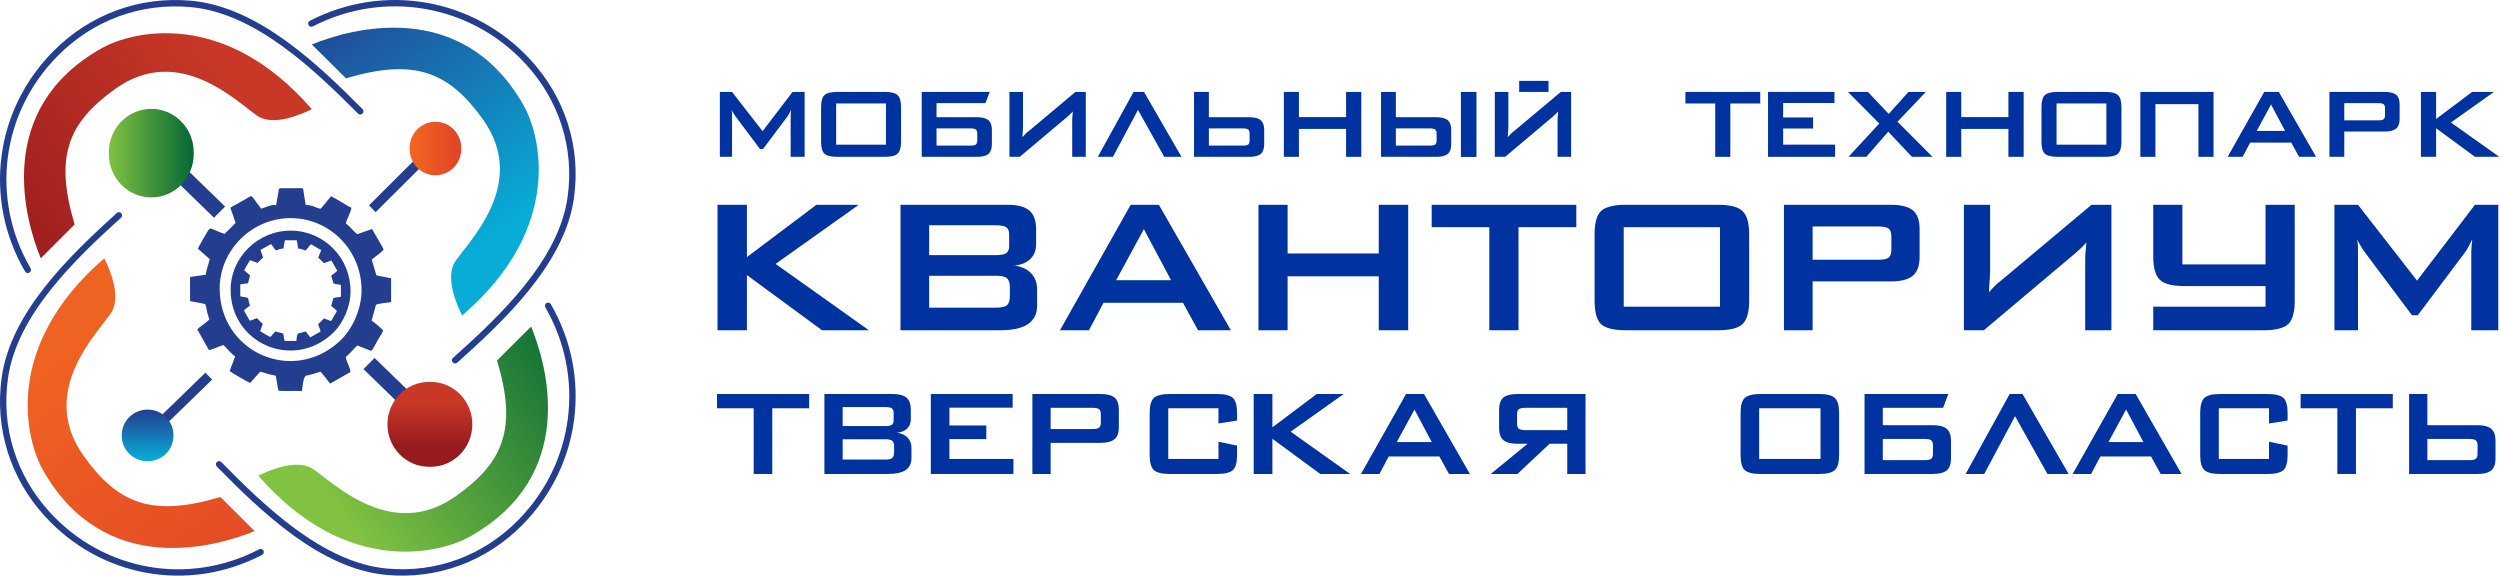 <svg width="1355" height="312" viewBox="0 0 1355 312" fill="none" xmlns="http://www.w3.org/2000/svg">
<path fill-rule="evenodd" clip-rule="evenodd" d="M13.573 147.133C-9.182 108.067 -2.861 59.643 29.042 27.61C48.911 7.67 75.686 -2.186 103.761 0.408C139.84 3.742 172.166 34.694 196.494 59.125C197.169 59.799 197.169 60.903 196.494 61.577C195.811 62.252 194.713 62.252 194.038 61.57C170.429 37.858 138.475 7.092 103.449 3.868C76.399 1.379 50.647 10.856 31.505 30.063C0.708 60.977 -5.391 107.682 16.57 145.399C17.053 146.221 16.771 147.281 15.947 147.77C15.124 148.244 14.055 147.963 13.573 147.133Z" fill="#243E8F"/>
<path fill-rule="evenodd" clip-rule="evenodd" d="M298.564 164.86C321.088 203.929 314.831 252.371 283.259 284.383C263.586 304.324 237.082 314.181 209.292 311.594C173.586 308.274 141.582 277.314 117.501 252.874C116.833 252.2 116.833 251.103 117.501 250.429C118.177 249.755 119.264 249.755 119.932 250.435C143.3 274.15 174.93 304.918 209.6 308.141C236.369 310.639 261.867 301.16 280.806 281.953C311.292 251.036 317.321 204.314 295.582 166.61C295.112 165.788 295.384 164.72 296.206 164.245C297.037 163.749 298.088 164.031 298.564 164.86Z" fill="#243E8F"/>
<path fill-rule="evenodd" clip-rule="evenodd" d="M167.934 11.264C208.223 -9.489 256.557 -1.004 287.231 32.083C306.33 52.689 314.985 79.675 311.082 107.367C306.061 142.964 273.481 173.578 247.821 196.561C247.106 197.187 246.003 197.142 245.354 196.435C244.707 195.729 244.759 194.641 245.474 194.007C270.39 171.708 302.761 141.455 307.625 106.896C311.387 80.219 303.059 54.257 284.661 34.409C255.046 2.47 208.432 -5.713 169.542 14.318C168.694 14.752 167.636 14.429 167.196 13.59C166.757 12.743 167.077 11.698 167.934 11.264Z" fill="#243E8F"/>
<path fill-rule="evenodd" clip-rule="evenodd" d="M142.073 300.738C102.339 321.486 54.678 313.006 24.42 279.917C5.585 259.317 -2.944 232.33 0.906 204.628C5.85 169.035 37.988 138.42 63.295 115.443C63.993 114.81 65.088 114.861 65.727 115.56C66.358 116.267 66.314 117.356 65.602 117.989C41.037 140.296 9.111 170.538 4.314 205.098C0.605 231.785 8.81 257.743 26.962 277.599C56.162 309.533 102.141 317.718 140.494 297.691C141.331 297.25 142.374 297.581 142.808 298.42C143.241 299.251 142.918 300.297 142.073 300.738Z" fill="#243E8F"/>
<path d="M79 82.042L115.984 118L122 111.958L85.016 76L79 82.042Z" fill="#243E8F"/>
<path d="M234.4 77L200 111.295L203.6 115L238 80.706L234.4 77Z" fill="#243E8F"/>
<path d="M240 229.954L203.02 194L197 200.046L233.98 236L240 229.954Z" fill="#243E8F"/>
<path d="M79.699 240L115 205.709L111.3 202L76 236.291L79.699 240Z" fill="#243E8F"/>
<path fill-rule="evenodd" clip-rule="evenodd" d="M142.583 139.549C142.415 139.76 139.748 142.408 139.588 142.51C138.77 142.313 136.001 141 135.621 141.059C135.176 141.205 132.604 146.026 132.341 146.478L135.57 149.308C135.504 149.906 134.73 151.729 134.482 153.509L130.223 154.115L130.23 160.628C130.99 160.745 131.859 160.92 132.531 161.036L134.182 161.379C134.62 161.547 134.62 162.648 134.883 163.633C135.066 164.333 135.256 164.989 135.468 165.587C134.781 166.31 132.67 167.622 132.217 168.272L135.329 173.785C136.359 173.72 138.068 172.721 139.295 172.466L139.756 172.897C140.377 173.612 141.765 175.084 142.459 175.5L140.976 179.439C141.472 179.876 145.965 182.487 146.527 182.648L149.267 179.629C149.822 179.709 150.684 180.051 151.283 180.212C152.057 180.401 152.678 180.526 153.489 180.708L154.175 184.668C154.723 184.982 159.186 184.668 160.596 184.85C160.677 183.968 160.947 180.978 161.67 180.693L162.466 180.518C163.847 180.227 164.483 179.928 165.643 179.629C166.527 180.671 167.411 181.787 168.216 182.824L173.716 179.715C173.738 178.542 172.488 176.704 172.488 175.609C173.702 174.676 174.402 173.654 175.579 172.568L179.385 174.005C179.853 173.626 180.605 172.035 181.027 171.328C181.474 170.555 182.256 169.417 182.62 168.535C182.379 168.163 180.013 166.106 179.487 165.901C179.552 165.573 180.634 161.671 180.663 161.613C181.24 161.255 183.834 161.014 184.783 160.905L184.775 154.436C184.221 154.304 180.823 153.794 180.758 153.604L179.508 149.446C180.597 148.513 181.824 147.776 182.774 146.763C182.467 145.975 180.275 142.459 179.61 141.197L175.571 142.62C174.498 141.708 173.658 140.592 172.496 139.695C172.78 138.462 173.905 136.624 174.015 135.457C173.38 135.326 169.633 132.868 168.494 132.394L165.702 135.742C164.789 135.647 164.519 135.391 163.73 135.114C163.102 134.881 162.401 134.786 161.597 134.706L161.02 131.052C160.954 130.541 161.035 130.228 160.56 130.228H154.752C154.219 130.228 154.3 130.716 154.219 131.249L153.576 134.852C152.568 134.4 150.494 135.523 149.515 135.749C149.091 135.129 148.668 134.597 148.185 133.955C147.842 133.488 147.229 132.554 146.819 132.321C146.403 132.467 145.746 132.89 145.344 133.138L142.524 134.706C141.925 134.998 141.64 135.173 141.18 135.494L142.583 139.549ZM125 157.032C125 139.315 140.121 124.684 158.098 125.005C175.944 125.319 190.217 140.03 189.997 158.221C189.897 166.478 185.878 175.529 180.064 180.883C158.478 200.773 125 185.996 125 157.032Z" fill="#243E8F"/>
<path d="M233.462 207H232.538C220.09 207 210 217.297 210 230C210 242.703 220.09 253 232.538 253H233.462C245.91 253 256 242.703 256 230C256 217.297 245.91 207 233.462 207Z" fill="url(#paint0_linear)"/>
<path d="M250 80.788V80.212C250 72.363 243.731 66 236 66C228.269 66 222 72.363 222 80.212V80.788C222 88.637 228.269 95 236 95C243.731 95 250 88.637 250 80.788Z" fill="url(#paint1_linear)"/>
<path d="M94 236.275V235.725C94 228.145 87.732 222 80 222C72.268 222 66 228.145 66 235.725V236.275C66 243.856 72.268 250 80 250C87.732 250 94 243.856 94 236.275Z" fill="url(#paint2_linear)"/>
<path d="M105 83.475V82.525C105 69.532 94.703 59 82 59C69.297 59 59 69.532 59 82.525V83.475C59 96.467 69.297 107 82 107C94.703 107 105 96.467 105 83.475Z" fill="url(#paint3_linear)"/>
<path fill-rule="evenodd" clip-rule="evenodd" d="M127.687 120.789C127.354 121.221 122.009 126.553 121.698 126.769C120.07 126.367 114.533 123.73 113.771 123.827C112.882 124.125 107.745 133.836 107.212 134.745L113.682 140.442C113.556 141.633 111.994 145.297 111.505 148.901L103 150.115L103.015 163.222C104.54 163.445 106.279 163.81 107.627 164.041L110.913 164.726C111.779 165.061 111.787 167.287 112.312 169.261C112.682 170.661 113.06 171.98 113.489 173.178C112.105 174.638 107.886 177.283 106.975 178.593L113.2 189.696C115.258 189.576 118.686 187.559 121.136 187.053L122.046 187.923C123.29 189.338 126.058 192.31 127.457 193.159L124.482 201.082C125.466 201.969 134.46 207.219 135.578 207.539L141.041 201.463C142.151 201.619 143.869 202.318 145.083 202.638C146.622 203.049 147.866 203.279 149.487 203.645L150.849 211.627C151.937 212.268 160.857 211.621 163.677 212C163.84 210.22 164.388 204.21 165.832 203.645L167.431 203.264C170.199 202.668 171.457 202.074 173.774 201.463C175.551 203.569 177.305 205.827 178.919 207.919L189.911 201.657C189.956 199.296 187.454 195.587 187.454 193.405C189.875 191.514 191.28 189.473 193.627 187.268L201.222 190.181C202.162 189.406 203.68 186.226 204.502 184.774C205.397 183.21 206.951 180.924 207.699 179.159C207.211 178.406 202.472 174.273 201.422 173.841C201.571 173.186 203.724 165.322 203.775 165.217C204.932 164.495 210.106 164.019 212 163.788L211.985 150.778C210.882 150.495 204.088 149.482 203.954 149.088L201.467 140.717C203.643 138.84 206.093 137.351 207.98 135.31C207.359 133.717 202.999 126.65 201.666 124.103L193.582 126.955C191.437 125.123 189.764 122.881 187.447 121.064C188.002 118.577 190.266 114.869 190.474 112.53C189.201 112.269 181.71 107.325 179.437 106.356L173.863 113.103C172.02 112.925 171.495 112.411 169.939 111.837C168.666 111.376 167.267 111.175 165.654 111.026L164.491 103.668C164.359 102.626 164.529 102 163.581 102H151.981C150.908 102 151.078 102.976 150.916 104.055L149.635 111.309C147.621 110.393 143.469 112.649 141.514 113.103C140.671 111.86 139.819 110.788 138.864 109.499C138.176 108.568 136.962 106.677 136.133 106.23C135.311 106.52 133.994 107.384 133.187 107.861L127.554 111.018C126.362 111.607 125.784 111.964 124.867 112.604L127.687 120.789ZM119.063 156.386C119.063 135.273 136.955 117.84 158.214 118.22C179.326 118.599 196.218 136.137 195.952 157.815C195.825 167.639 191.065 178.437 184.203 184.819C158.666 208.537 119.063 190.91 119.063 156.386Z" fill="#243E8F"/>
<path d="M22.095 140L40.457 121.63C29.439 84.891 36.784 66.522 62.493 48.152C97.275 23.299 128.601 55.5 139.619 62.848C148.433 68.726 164.103 61.623 169 59.174C121.256 4.065 71.033 17.169 55.148 26.108C-3.613 59.174 13.525 119.181 22.095 140Z" fill="url(#paint4_linear)"/>
<path d="M138 287.846L119.48 269.368C82.439 280.456 63.919 273.064 45.399 247.19C20.342 212.184 52.807 180.658 60.215 169.57C66.142 160.698 58.981 144.928 56.511 140C0.951 188.05 14.162 238.596 23.174 254.582C56.511 313.72 117.01 296.471 138 287.846Z" fill="url(#paint5_linear)"/>
<path d="M169 24.095L187.52 42.457C224.561 31.439 243.08 38.784 261.601 64.493C286.658 99.275 254.193 130.601 246.785 141.619C240.858 150.433 248.02 166.103 250.488 171C306.049 123.256 292.838 73.033 283.826 57.148C250.488 -1.613 189.989 15.525 169 24.095Z" fill="url(#paint6_linear)"/>
<path d="M287.846 177L269.368 195.369C280.456 232.109 273.064 250.479 247.19 268.848C212.184 293.701 180.658 261.5 169.57 254.152C160.698 248.274 144.928 255.377 140 257.827C188.05 312.935 238.596 299.831 254.582 290.892C313.72 257.827 296.471 197.819 287.846 177Z" fill="url(#paint7_linear)"/>
<path d="M388.875 179V111.004H404.828V139.341L442.493 111.004H465.426L420.364 143.04L470.958 179H445.516L404.828 149.087V179H388.875Z" fill="#0033A0"/>
<path d="M539.694 122.101H503.605V138.28H539.694C542.375 138.28 544.262 137.937 545.355 137.25C546.427 136.436 546.963 135.16 546.963 133.423V126.958C546.963 125.221 546.427 123.945 545.355 123.13C544.262 122.444 542.375 122.101 539.694 122.101ZM539.694 149.473H503.605V166.745H539.694C542.739 166.745 544.765 166.306 545.773 165.427C546.824 164.505 547.349 162.928 547.349 160.698V155.552C547.349 153.301 546.824 151.714 545.773 150.792C544.744 149.913 542.718 149.473 539.694 149.473ZM488.07 179V111.004H546.288C551.606 111.004 555.519 112.066 558.028 114.188C560.387 116.29 561.566 119.624 561.566 124.192V132.49C561.566 135.664 560.558 138.258 558.543 140.274C556.463 142.354 553.568 143.576 549.858 143.941C553.782 144.477 556.806 145.892 558.929 148.186C561.051 150.395 562.113 153.333 562.113 156.999V165.684C562.113 170.08 560.44 173.425 557.095 175.719C553.857 177.906 548.85 179 542.074 179H488.07Z" fill="#0033A0"/>
<path d="M604.956 151.853H634.708L619.977 124.192L604.956 151.853ZM574.496 179L612.836 111.004H628.115L667.13 179H649.343L641.173 164.108H598.105L590.192 179H574.496Z" fill="#0033A0"/>
<path d="M682.087 179V111.004H697.879V137.379H747.284V111.004H763.238V179H747.284V149.762H697.879V179H682.087Z" fill="#0033A0"/>
<path d="M823.032 123.13V179H807.207V123.13H775.975V111.004H854.36V123.13H823.032Z" fill="#0033A0"/>
<path d="M864.267 127.086C864.267 120.932 865.403 116.719 867.676 114.446C870.099 112.151 874.581 111.004 881.121 111.004H931.169C937.752 111.004 942.191 112.151 944.485 114.446C946.865 116.697 948.055 120.911 948.055 127.086V162.918C948.055 169.115 946.865 173.339 944.485 175.591C942.169 177.864 937.731 179 931.169 179H881.121C874.602 179 870.121 177.864 867.676 175.591C865.403 173.318 864.267 169.093 864.267 162.918V127.086ZM880.059 166.231H932.23V123.13H880.059V166.231Z" fill="#0033A0"/>
<path d="M1018.01 122.744H982.439V140.789H1018.01C1020.78 140.789 1022.67 140.392 1023.67 139.598C1024.64 138.805 1025.12 137.401 1025.12 135.385V128.148C1025.12 126.132 1024.64 124.728 1023.67 123.934C1022.67 123.141 1020.78 122.744 1018.01 122.744ZM966.904 179V111.004H1024.99C1030.33 111.004 1034.29 112.023 1036.86 114.06C1039.24 116.14 1040.43 119.517 1040.43 124.192V139.341C1040.43 143.908 1039.24 147.243 1036.86 149.344C1034.35 151.467 1030.4 152.529 1024.99 152.529H982.439V179H966.904Z" fill="#0033A0"/>
<path d="M1144.39 179V111.004H1133.58L1085.75 151.081C1083.76 152.625 1082.31 153.847 1081.41 154.748C1080.38 155.777 1079.24 157.01 1078 158.447C1078.09 157.075 1078.17 155.584 1078.26 153.976C1078.36 152.368 1078.45 151.178 1078.51 150.406C1078.6 149.355 1078.64 148.122 1078.64 146.707V111.004H1064.43V179H1075.23L1125.15 136.961C1126.59 135.717 1127.64 134.752 1128.31 134.066C1129.38 133.015 1130.21 132.136 1130.81 131.429C1130.77 132.201 1130.69 133.23 1130.56 134.516C1130.43 135.803 1130.34 136.757 1130.3 137.379C1130.21 138.687 1130.17 140.306 1130.17 142.236V179H1144.39Z" fill="#0033A0"/>
<path d="M1167.06 179V166.231H1205.92H1227.92V155.037H1183.92C1177.34 155.037 1172.9 153.89 1170.6 151.596C1168.24 149.344 1167.06 145.131 1167.06 138.955V111.004H1182.86V143.297H1227.92V111.004H1243.74V162.918C1243.74 169.072 1242.6 173.296 1240.3 175.591C1237.86 177.864 1233.38 179 1226.86 179H1204.73H1183.92H1167.06Z" fill="#0033A0"/>
<path d="M1265.26 179V111.004H1278.03L1310.04 152.11L1341.4 111.004H1354.07V179H1339.43V136.961C1339.43 135.739 1339.48 134.731 1339.56 133.937C1339.67 132.887 1339.8 131.482 1339.95 129.724C1339.52 130.517 1339.12 131.289 1338.76 132.04C1338.39 132.79 1338.05 133.466 1337.73 134.066C1336.91 135.524 1336.34 136.446 1335.99 136.832L1310.45 170.83H1307.27L1281.73 136.704C1281.04 135.846 1280.25 134.613 1279.35 133.005C1278.47 131.589 1277.9 130.496 1277.65 129.724C1277.77 131.161 1277.9 132.479 1278.03 133.68V136.961V179H1265.26Z" fill="#0033A0"/>
<path d="M390.16 85V49.821H396.767L413.325 71.088L429.55 49.821H436.107V85H428.535V63.25C428.535 62.618 428.557 62.096 428.602 61.686C428.657 61.142 428.724 60.415 428.801 59.506C428.579 59.916 428.374 60.316 428.185 60.704C427.997 61.092 427.819 61.442 427.653 61.752C427.231 62.507 426.932 62.984 426.754 63.183L413.541 80.773H411.894L398.68 63.117C398.325 62.673 397.915 62.035 397.449 61.203C396.994 60.471 396.7 59.905 396.567 59.506C396.634 60.249 396.7 60.931 396.767 61.553V63.25V85H390.16Z" fill="#0033A0"/>
<path d="M445.026 58.141C445.026 54.957 445.614 52.777 446.79 51.601C448.044 50.414 450.363 49.821 453.746 49.821H479.64C483.046 49.821 485.343 50.414 486.53 51.601C487.761 52.766 488.377 54.946 488.377 58.141V76.68C488.377 79.886 487.761 82.071 486.53 83.236C485.332 84.412 483.035 85 479.64 85H453.746C450.374 85 448.055 84.412 446.79 83.236C445.614 82.06 445.026 79.875 445.026 76.68V58.141ZM453.197 78.394H480.189V56.094H453.197V78.394Z" fill="#0033A0"/>
<path d="M526.003 78.926H507.598V69.59H526.003C527.412 69.59 528.388 69.796 528.932 70.206C529.431 70.639 529.681 71.365 529.681 72.386V76.147C529.681 77.168 529.431 77.894 528.932 78.327C528.399 78.726 527.423 78.926 526.003 78.926ZM499.56 49.821V85H529.614C532.377 85 534.423 84.479 535.755 83.436C536.986 82.338 537.602 80.585 537.602 78.177V70.339C537.602 67.987 536.986 66.262 535.755 65.164C534.446 64.076 532.399 63.533 529.614 63.533H507.598V55.895H534.124L536.437 49.821H507.598H499.56Z" fill="#0033A0"/>
<path d="M588.491 85V49.821H582.899L558.154 70.555C557.122 71.354 556.373 71.987 555.907 72.453C555.375 72.985 554.787 73.623 554.143 74.366C554.188 73.656 554.232 72.885 554.276 72.053C554.332 71.221 554.376 70.605 554.41 70.206C554.454 69.662 554.476 69.025 554.476 68.292V49.821H547.121V85H552.712L578.539 63.25C579.283 62.606 579.826 62.107 580.17 61.752C580.725 61.209 581.158 60.754 581.468 60.388C581.446 60.787 581.402 61.32 581.335 61.985C581.269 62.651 581.224 63.145 581.202 63.466C581.158 64.143 581.135 64.981 581.135 65.979V85H588.491Z" fill="#0033A0"/>
<path d="M620.059 49.821L640.362 85H631.026L616.781 59.572L603.218 85H595.031L614.401 49.821H620.059Z" fill="#0033A0"/>
<path d="M673.611 78.926H655.206V69.59H673.611C674.998 69.59 675.974 69.796 676.54 70.206C677.039 70.639 677.289 71.365 677.289 72.386V76.147C677.289 77.168 677.039 77.894 676.54 78.327C675.996 78.726 675.02 78.926 673.611 78.926ZM647.168 49.821V85H677.222C679.985 85 682.026 84.479 683.346 83.436C684.578 82.338 685.193 80.585 685.193 78.177V70.339C685.193 67.987 684.578 66.262 683.346 65.164C682.059 64.076 680.018 63.533 677.222 63.533H655.206V49.821H647.168Z" fill="#0033A0"/>
<path d="M695.844 85V49.821H704.015V63.466H729.576V49.821H737.83V85H729.576V69.873H704.015V85H695.844Z" fill="#0033A0"/>
<path d="M774.957 78.926H756.551V69.59H774.957C776.365 69.59 777.342 69.796 777.885 70.206C778.385 70.639 778.634 71.365 778.634 72.386V76.147C778.634 77.168 778.385 77.894 777.885 78.327C777.353 78.726 776.377 78.926 774.957 78.926ZM748.514 49.821V85H778.568C781.33 85 783.377 84.479 784.708 83.436C785.94 82.338 786.555 80.585 786.555 78.177V70.339C786.555 67.987 785.94 66.262 784.708 65.164C783.399 64.076 781.352 63.533 778.568 63.533H756.551V49.821H748.514ZM791.797 85.067V49.821H800.251V85.067H791.797Z" fill="#0033A0"/>
<path d="M851.556 85V49.821H845.965L821.219 70.555C820.188 71.354 819.439 71.987 818.973 72.453C818.44 72.985 817.852 73.623 817.209 74.366C817.253 73.656 817.297 72.885 817.342 72.053C817.397 71.221 817.442 70.605 817.475 70.206C817.519 69.662 817.542 69.025 817.542 68.292V49.821H810.186V85H815.778L841.605 63.25C842.348 62.606 842.892 62.107 843.236 61.752C843.79 61.209 844.223 60.754 844.534 60.388C844.512 60.787 844.467 61.32 844.401 61.985C844.334 62.651 844.29 63.145 844.267 63.466C844.223 64.143 844.201 64.981 844.201 65.979V85H851.556ZM823.399 49.821V43.83H839.292V49.821H823.399Z" fill="#0033A0"/>
<path d="M937.841 56.094V85H929.654V56.094H913.495V49.821H954.05V56.094H937.841Z" fill="#0033A0"/>
<path d="M958.277 85V49.821H994.272V55.828H966.464V63.666H982.69V69.657H966.464V78.394H994.621V85H958.277Z" fill="#0033A0"/>
<path d="M1001.88 85L1018.57 66.944L1001.59 49.821H1012.43L1023.68 61.752L1034.38 49.821H1043.8L1028.45 65.979L1047.41 85H1036.29L1023.41 71.371L1011.55 85H1001.88Z" fill="#0033A0"/>
<path d="M1054.83 85V49.821H1063V63.466H1088.56V49.821H1096.82V85H1088.56V69.873H1063V85H1054.83Z" fill="#0033A0"/>
<path d="M1106.48 58.141C1106.48 54.957 1107.07 52.777 1108.25 51.601C1109.5 50.414 1111.82 49.821 1115.2 49.821H1141.1C1144.5 49.821 1146.8 50.414 1147.99 51.601C1149.22 52.766 1149.83 54.946 1149.83 58.141V76.68C1149.83 79.886 1149.22 82.071 1147.99 83.236C1146.79 84.412 1144.49 85 1141.1 85H1115.2C1111.83 85 1109.51 84.412 1108.25 83.236C1107.07 82.06 1106.48 79.875 1106.48 76.68V58.141ZM1114.65 78.394H1141.65V56.094H1114.65V78.394Z" fill="#0033A0"/>
<path d="M1168.24 85V56.444H1191.55V85H1199.74V49.821H1191.01H1160.07V58.141V85H1168.24Z" fill="#0033A0"/>
<path d="M1223.14 70.955H1238.53L1230.91 56.643L1223.14 70.955ZM1207.38 85L1227.22 49.821H1235.12L1255.31 85H1246.1L1241.88 77.295H1219.59L1215.5 85H1207.38Z" fill="#0033A0"/>
<path d="M1289.01 55.895H1270.6V65.23H1289.01C1290.44 65.23 1291.41 65.025 1291.93 64.615C1292.43 64.204 1292.68 63.477 1292.68 62.434V58.69C1292.68 57.647 1292.43 56.921 1291.93 56.51C1291.41 56.1 1290.44 55.895 1289.01 55.895ZM1262.56 85V49.821H1292.62C1295.38 49.821 1297.43 50.347 1298.76 51.401C1299.99 52.477 1300.6 54.225 1300.6 56.643V64.481C1300.6 66.844 1299.99 68.57 1298.76 69.657C1297.46 70.755 1295.41 71.304 1292.62 71.304H1270.6V85H1262.56Z" fill="#0033A0"/>
<path d="M1312.14 85V49.821H1320.37V64.481L1339.88 49.821H1351.73L1328.41 66.395L1354.59 85H1341.44L1320.37 69.524V85H1312.14Z" fill="#0033A0"/>
<path d="M418.574 221.284V256.891H408.508V221.284H388.604V213.556H438.561V221.284H418.574Z" fill="#0033A0"/>
<path d="M479.723 220.628H456.723V230.939H479.723C481.432 230.939 482.634 230.72 483.331 230.283C484.015 229.764 484.356 228.951 484.356 227.844V223.723C484.356 222.616 484.015 221.803 483.331 221.284C482.634 220.847 481.432 220.628 479.723 220.628ZM479.723 238.073H456.723V249.081H479.723C481.664 249.081 482.955 248.801 483.598 248.241C484.267 247.653 484.602 246.649 484.602 245.227V241.947C484.602 240.512 484.267 239.501 483.598 238.913C482.942 238.353 481.65 238.073 479.723 238.073ZM446.822 256.891V213.556H483.926C487.315 213.556 489.809 214.232 491.408 215.585C492.911 216.924 493.663 219.05 493.663 221.96V227.249C493.663 229.272 493.021 230.925 491.736 232.21C490.41 233.536 488.565 234.315 486.201 234.547C488.702 234.889 490.629 235.791 491.982 237.253C493.335 238.661 494.011 240.533 494.011 242.87V248.405C494.011 251.206 492.945 253.338 490.813 254.8C488.75 256.194 485.559 256.891 481.24 256.891H446.822Z" fill="#0033A0"/>
<path d="M504.507 256.891V213.556H548.847V220.956H514.593V230.611H534.58V237.991H514.593V248.753H549.278V256.891H504.507Z" fill="#0033A0"/>
<path d="M592.122 221.038H569.449V232.538H592.122C593.884 232.538 595.087 232.285 595.729 231.78C596.344 231.274 596.652 230.379 596.652 229.094V224.482C596.652 223.197 596.344 222.302 595.729 221.796C595.087 221.291 593.884 221.038 592.122 221.038ZM559.548 256.891V213.556H596.57C599.973 213.556 602.494 214.205 604.134 215.503C605.651 216.829 606.41 218.981 606.41 221.96V231.616C606.41 234.527 605.651 236.652 604.134 237.991C602.535 239.344 600.014 240.02 596.57 240.02H569.449V256.891H559.548Z" fill="#0033A0"/>
<path d="M660.405 221.284H633.202V248.753H660.405V239.426L670.491 241.517V246.642C670.491 250.564 669.76 253.256 668.297 254.718C666.739 256.167 663.883 256.891 659.729 256.891H633.879C629.724 256.891 626.868 256.167 625.31 254.718C623.848 253.256 623.117 250.564 623.117 246.642V223.805C623.117 219.897 623.848 217.211 625.31 215.749C626.854 214.287 629.711 213.556 633.879 213.556H659.729C663.897 213.556 666.753 214.287 668.297 215.749C669.76 217.211 670.491 219.897 670.491 223.805V227.926L660.405 229.525V221.284Z" fill="#0033A0"/>
<path d="M679.49 256.891V213.556H689.637V231.616L713.662 213.556H728.258L699.538 233.973L731.784 256.891H715.589L689.637 237.827V256.891H679.49Z" fill="#0033A0"/>
<path d="M757.06 239.59H776.022L766.633 221.96L757.06 239.59ZM737.647 256.891L762.082 213.556H771.819L796.685 256.891H785.349L780.142 247.4H752.693L747.65 256.891H737.647Z" fill="#0033A0"/>
<path d="M826.778 221.038H849.45V233.133H826.778C825.042 233.133 823.84 232.88 823.17 232.374C822.555 231.841 822.248 230.946 822.248 229.689V224.482C822.248 223.197 822.555 222.302 823.17 221.796C823.84 221.291 825.042 221.038 826.778 221.038ZM859.352 256.891V213.556H822.33C818.913 213.556 816.399 214.205 814.786 215.503C813.269 216.829 812.51 218.981 812.51 221.96V232.128C812.51 235.025 813.269 237.15 814.786 238.503C816.344 239.843 818.858 240.512 822.33 240.512H827.967L807.98 256.891H822.412L839.877 240.512H849.45V256.891H859.352Z" fill="#0033A0"/>
<path d="M943.399 223.805C943.399 219.883 944.123 217.198 945.572 215.749C947.116 214.287 949.973 213.556 954.141 213.556H986.038C990.233 213.556 993.062 214.287 994.525 215.749C996.042 217.184 996.8 219.869 996.8 223.805V246.642C996.8 250.591 996.042 253.283 994.525 254.718C993.049 256.167 990.22 256.891 986.038 256.891H954.141C949.986 256.891 947.13 256.167 945.572 254.718C944.123 253.27 943.399 250.578 943.399 246.642V223.805ZM953.464 248.753H986.714V221.284H953.464V248.753Z" fill="#0033A0"/>
<path d="M1043.15 249.409H1020.48V237.909H1043.15C1044.88 237.909 1046.09 238.162 1046.76 238.667C1047.37 239.2 1047.68 240.096 1047.68 241.353V245.986C1047.68 247.243 1047.37 248.138 1046.76 248.671C1046.1 249.163 1044.9 249.409 1043.15 249.409ZM1010.58 213.556V256.891H1047.6C1051 256.891 1053.52 256.249 1055.16 254.964C1056.68 253.611 1057.44 251.452 1057.44 248.487V238.831C1057.44 235.934 1056.68 233.809 1055.16 232.456C1053.55 231.117 1051.03 230.447 1047.6 230.447H1020.48V221.038H1053.15L1056 213.556H1020.48H1010.58Z" fill="#0033A0"/>
<path d="M1096.2 213.556L1121.21 256.891H1109.71L1092.16 225.568L1075.46 256.891H1065.37L1089.23 213.556H1096.2Z" fill="#0033A0"/>
<path d="M1142.78 239.59H1161.74L1152.35 221.96L1142.78 239.59ZM1123.36 256.891L1147.8 213.556H1157.54L1182.4 256.891H1171.07L1165.86 247.4H1138.41L1133.37 256.891H1123.36Z" fill="#0033A0"/>
<path d="M1229.8 221.284H1202.59V248.753H1229.8V239.426L1239.88 241.517V246.642C1239.88 250.564 1239.15 253.256 1237.69 254.718C1236.13 256.167 1233.27 256.891 1229.12 256.891H1203.27C1199.12 256.891 1196.26 256.167 1194.7 254.718C1193.24 253.256 1192.51 250.564 1192.51 246.642V223.805C1192.51 219.897 1193.24 217.211 1194.7 215.749C1196.25 214.287 1199.1 213.556 1203.27 213.556H1229.12C1233.29 213.556 1236.14 214.287 1237.69 215.749C1239.15 217.211 1239.88 219.897 1239.88 223.805V227.926L1229.8 229.525V221.284Z" fill="#0033A0"/>
<path d="M1276.92 221.284V256.891H1266.84V221.284H1246.93V213.556H1296.89V221.284H1276.92Z" fill="#0033A0"/>
<path d="M1338.3 249.409H1315.63V237.909H1338.3C1340.01 237.909 1341.21 238.162 1341.91 238.667C1342.52 239.2 1342.83 240.096 1342.83 241.353V245.986C1342.83 247.243 1342.52 248.138 1341.91 248.671C1341.24 249.163 1340.04 249.409 1338.3 249.409ZM1305.73 213.556V256.891H1342.75C1346.15 256.891 1348.67 256.249 1350.29 254.964C1351.81 253.611 1352.57 251.452 1352.57 248.487V238.831C1352.57 235.934 1351.81 233.809 1350.29 232.456C1348.71 231.117 1346.19 230.447 1342.75 230.447H1315.63V213.556H1305.73Z" fill="#0033A0"/>
<defs>
<linearGradient id="paint0_linear" x1="232.924" y1="241.451" x2="232.924" y2="218.451" gradientUnits="userSpaceOnUse">
<stop stop-color="#971B1E"/>
<stop offset="1" stop-color="#C93827"/>
</linearGradient>
<linearGradient id="paint1_linear" x1="250.315" y1="80.524" x2="221.728" y2="80.524" gradientUnits="userSpaceOnUse">
<stop stop-color="#E04226"/>
<stop offset="1" stop-color="#F16822"/>
</linearGradient>
<linearGradient id="paint2_linear" x1="79.984" y1="222.007" x2="79.984" y2="250.033" gradientUnits="userSpaceOnUse">
<stop stop-color="#243E8F"/>
<stop offset="1" stop-color="#08AFD8"/>
</linearGradient>
<linearGradient id="paint3_linear" x1="105.528" y1="83.2" x2="58.581" y2="83.2" gradientUnits="userSpaceOnUse">
<stop stop-color="#036635"/>
<stop offset="1" stop-color="#81C241"/>
</linearGradient>
<linearGradient id="paint4_linear" x1="-14.631" y1="128.978" x2="121.287" y2="33.502" gradientUnits="userSpaceOnUse">
<stop stop-color="#971B1E"/>
<stop offset="1" stop-color="#C93827"/>
</linearGradient>
<linearGradient id="paint5_linear" x1="126.888" y1="324.808" x2="30.858" y2="187.857" gradientUnits="userSpaceOnUse">
<stop stop-color="#E34825"/>
<stop offset="1" stop-color="#EF6322"/>
</linearGradient>
<linearGradient id="paint6_linear" x1="180.111" y1="-12.631" x2="275.322" y2="124.019" gradientUnits="userSpaceOnUse">
<stop stop-color="#243E8F"/>
<stop offset="1" stop-color="#08ADD7"/>
</linearGradient>
<linearGradient id="paint7_linear" x1="324.808" y1="188.021" x2="188.597" y2="284.316" gradientUnits="userSpaceOnUse">
<stop stop-color="#036635"/>
<stop offset="1" stop-color="#81C241"/>
</linearGradient>
</defs>
</svg>
